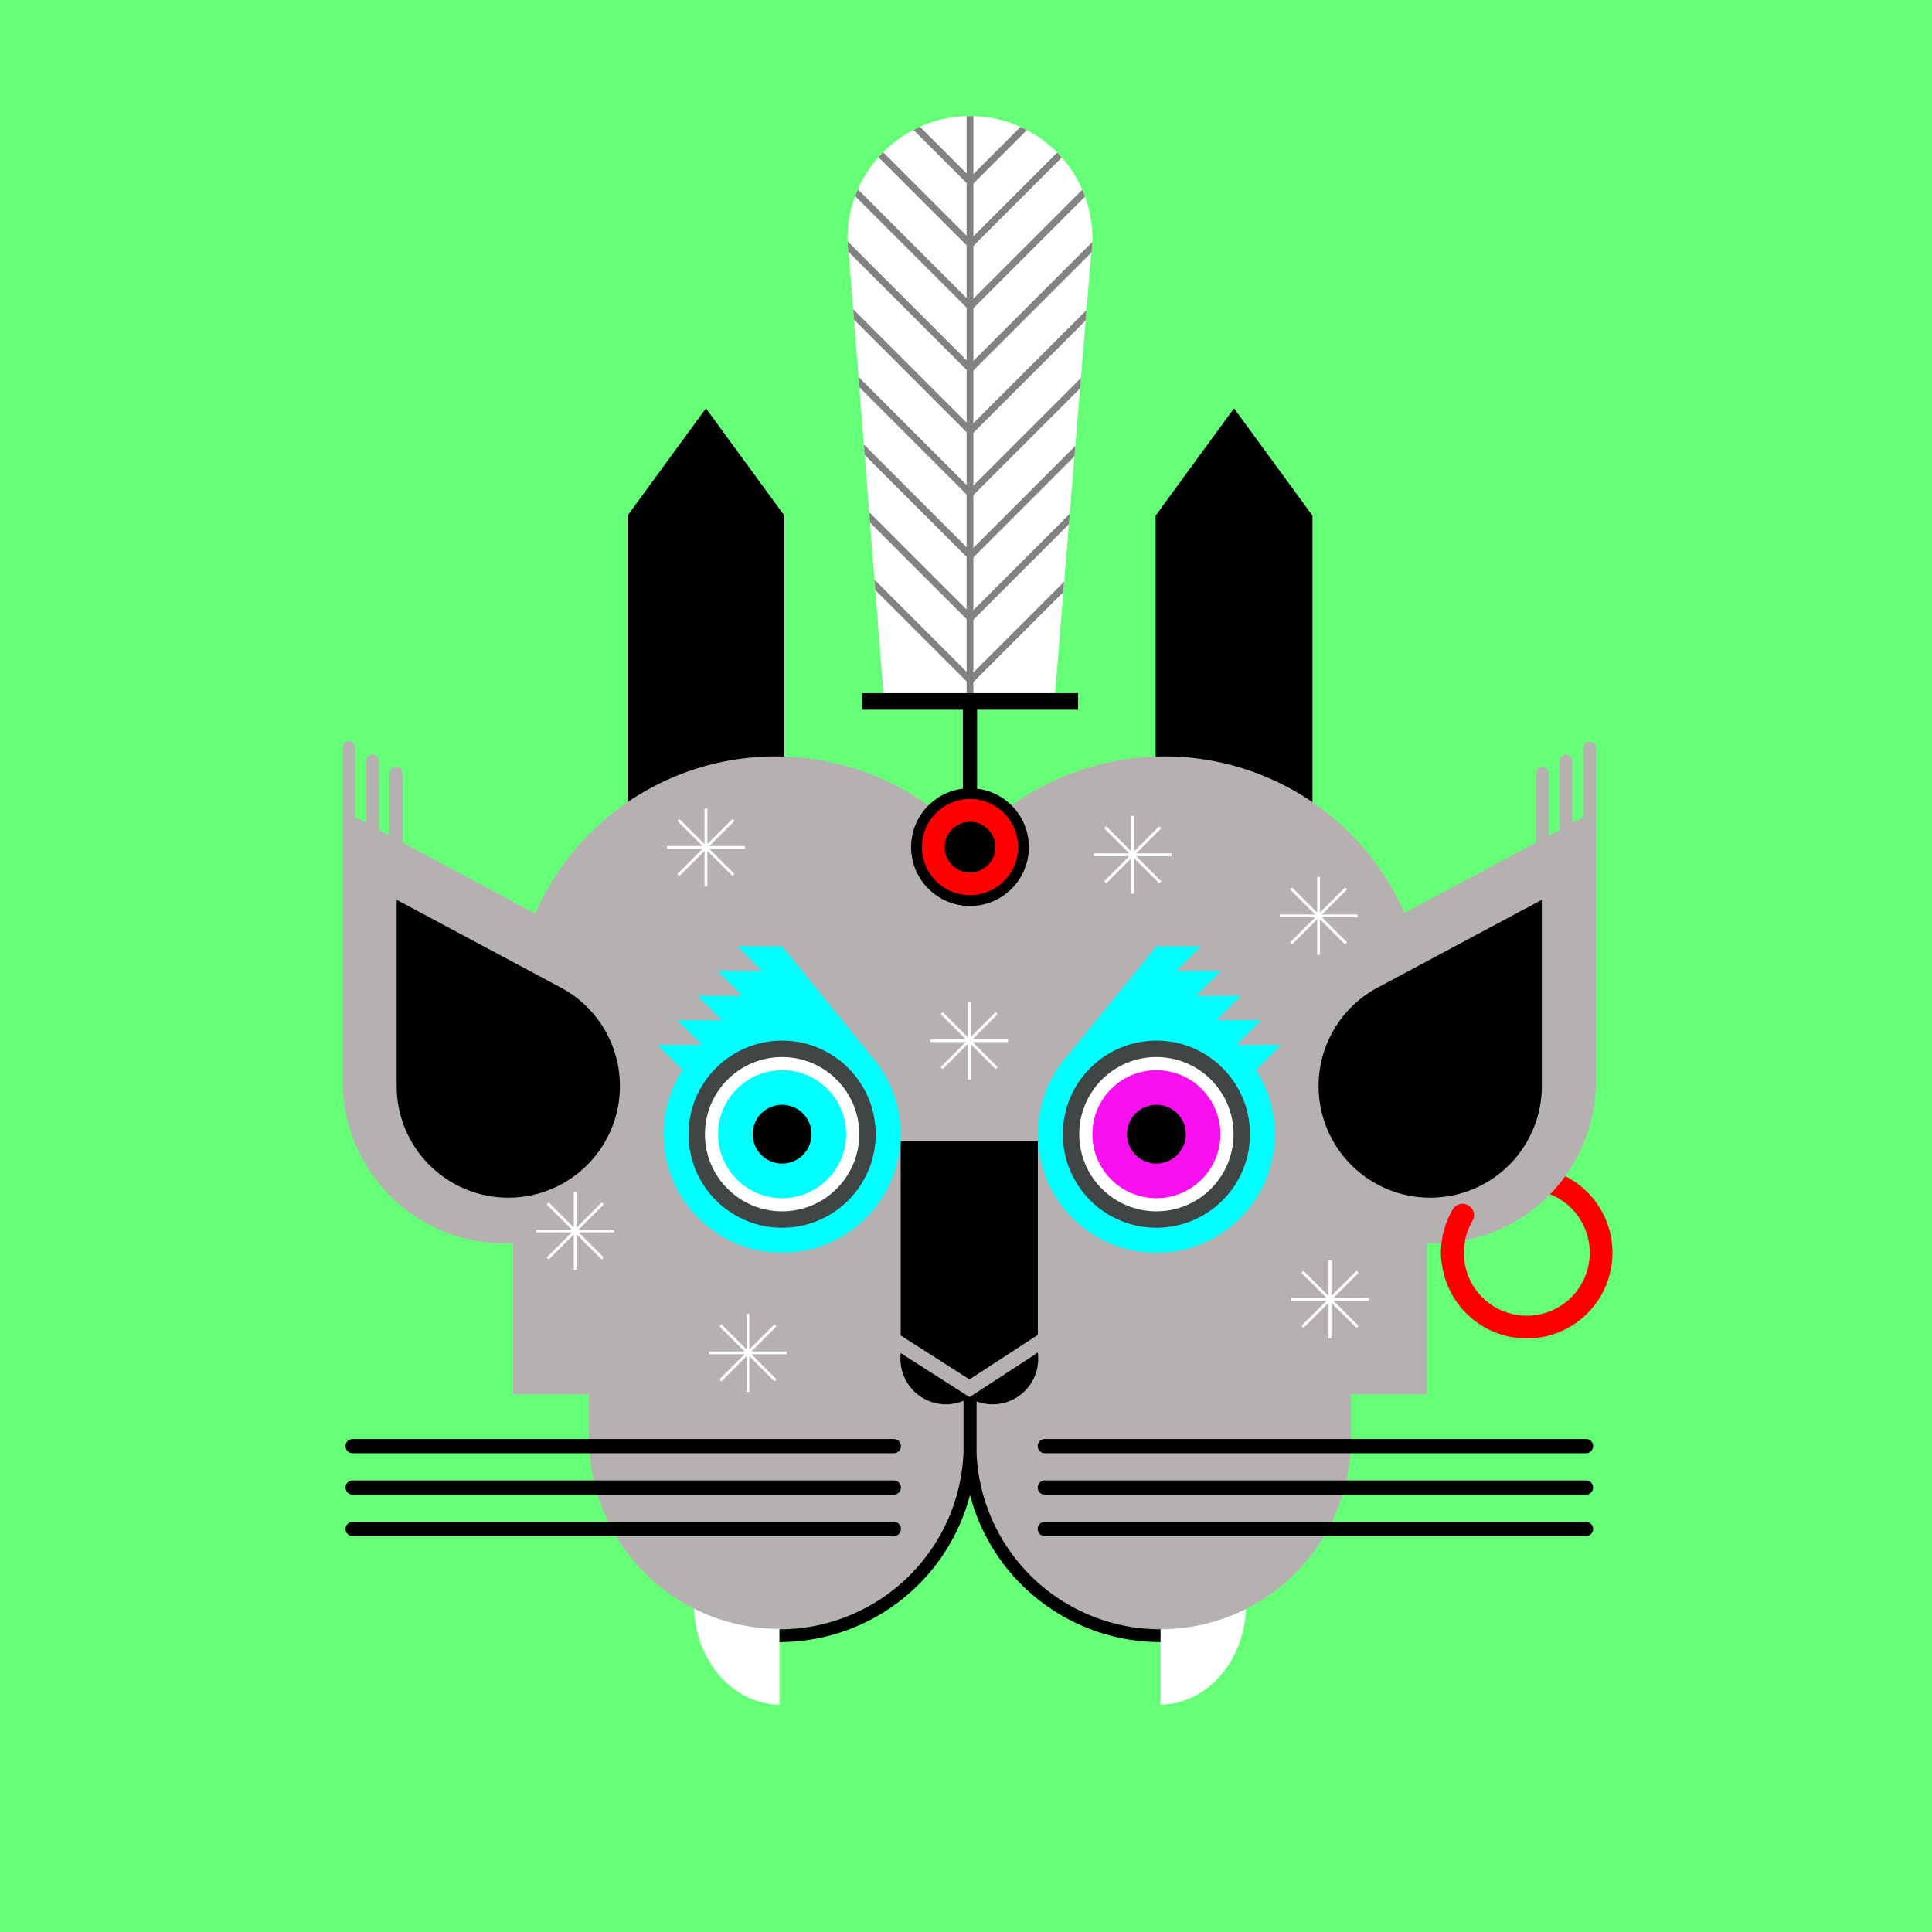 <svg xmlns="http://www.w3.org/2000/svg" xmlns:xlink="http://www.w3.org/1999/xlink" viewBox="0 0 1080 1080"><defs><style>.cls-1,.cls-10,.cls-11,.cls-12,.cls-13,.cls-14,.cls-5,.cls-8{fill:none;}.cls-2{fill:#fff;}.cls-3{fill:#66ff78;}.cls-4{clip-path:url(#clip-path);}.cls-5{stroke:#002d6e;stroke-width:2px;}.cls-10,.cls-11,.cls-12,.cls-13,.cls-14,.cls-5,.cls-8{stroke-miterlimit:10;}.cls-6{fill:red;}.cls-7{fill:#b5b1b0;}.cls-11,.cls-12,.cls-13,.cls-8{stroke:#000;}.cls-12,.cls-8{stroke-width:7.95px;}.cls-9{clip-path:url(#clip-path-2);}.cls-10{stroke:#828282;stroke-width:3.79px;}.cls-11{stroke-width:9.26px;}.cls-12{stroke-linecap:round;}.cls-13{stroke-width:7.15px;}.cls-14{stroke:#fff;stroke-width:1.59px;}.cls-15{fill:aqua;}.cls-16{fill:#404545;}.cls-17{fill:#f910ee;}</style><clipPath id="clip-path"><rect class="cls-1" y="-1104" width="1080" height="1080"/></clipPath><clipPath id="clip-path-2"><path class="cls-2" d="M610.66,133.34a68.43,68.43,0,1,0-136,10.8L494.2,392.05h95.19l20.34-247.47A68.29,68.29,0,0,0,610.66,133.34Z"/></clipPath></defs><g id="Graphics"><rect class="cls-3" width="1080" height="1080"/><path class="cls-2" d="M435.73,840.48V952.91c-26.47-.27-47.85-25.33-47.85-56.21S409.26,840.75,435.73,840.48Z"/><path class="cls-2" d="M648.73,840.48V952.91c26.46-.27,47.84-25.33,47.84-56.21S675.19,840.75,648.73,840.48Z"/><g class="cls-4"><line class="cls-5" x1="-755.79" y1="-928.69" x2="904.69" y2="731.79"/><line class="cls-5" x1="-671.14" y1="-1013.34" x2="989.34" y2="647.14"/><line class="cls-5" x1="-586.5" y1="-1097.98" x2="1073.98" y2="562.5"/><line class="cls-5" x1="-501.85" y1="-1182.63" x2="1158.63" y2="477.85"/><line class="cls-5" x1="-417.21" y1="-1267.27" x2="1243.27" y2="393.21"/><line class="cls-5" x1="-332.56" y1="-1351.92" x2="1327.92" y2="308.56"/><line class="cls-5" x1="-247.92" y1="-1436.56" x2="1412.56" y2="223.92"/><line class="cls-5" x1="-163.27" y1="-1521.21" x2="1497.21" y2="139.27"/><line class="cls-5" x1="-78.63" y1="-1605.85" x2="1581.85" y2="54.63"/><line class="cls-5" x1="175.31" y1="731.79" x2="1835.79" y2="-928.69"/><line class="cls-5" x1="90.66" y1="647.14" x2="1751.14" y2="-1013.34"/><line class="cls-5" x1="6.02" y1="562.5" x2="1666.5" y2="-1097.98"/><line class="cls-5" x1="-78.63" y1="477.85" x2="1581.85" y2="-1182.63"/><line class="cls-5" x1="-163.27" y1="393.21" x2="1497.21" y2="-1267.27"/><line class="cls-5" x1="-247.92" y1="308.56" x2="1412.56" y2="-1351.92"/><line class="cls-5" x1="-332.56" y1="223.92" x2="1327.92" y2="-1436.56"/><line class="cls-5" x1="-417.21" y1="139.27" x2="1243.27" y2="-1521.21"/><line class="cls-5" x1="-501.85" y1="54.63" x2="1158.63" y2="-1605.85"/></g><polygon points="733.67 288.23 689.83 228.26 645.99 288.23 645.99 288.23 645.99 470.76 733.68 470.76 733.68 288.23 733.67 288.23"/><polygon points="438.47 288.23 394.63 228.26 350.78 288.23 350.78 288.23 350.78 470.76 438.47 470.76 438.47 288.23 438.47 288.23"/><path class="cls-6" d="M853.5,748.22a48,48,0,0,1-47.18-56.38h0a47.91,47.91,0,1,1,47.18,56.38Zm-34.66-54.13a35.19,35.19,0,1,0,40.86-28.43,34.94,34.94,0,0,0-40.86,28.43Z"/><path class="cls-7" d="M888.61,414.52A3.58,3.58,0,0,0,885,418.1v38.75l-6,3.23V425.15a3.58,3.58,0,0,0-7.15,0v38.76l-6.05,3.23V432.21a3.58,3.58,0,1,0-7.16,0V471l-73.48,39.3a146.81,146.81,0,0,0-242.92-39.41,146.8,146.8,0,0,0-243.06,39.76L225,471V432.21a3.58,3.58,0,1,0-7.16,0v34.93l-6-3.23V425.15a3.58,3.58,0,0,0-7.15,0v34.93l-6.05-3.23V418.1a3.58,3.58,0,1,0-7.15,0V604.21h0v.16a90.7,90.7,0,0,0,90.7,90.7q2.34,0,4.65-.12v84.49h42.4v24.82A106.53,106.53,0,0,0,540.41,824H544a106.53,106.53,0,0,0,211.21-19.76V779.44h42.41V695c1.27.06,2.54.09,3.83.09a90.69,90.69,0,0,0,90.69-90.7v-.16h0V418.1A3.57,3.57,0,0,0,888.61,414.52Z"/><path d="M221.74,503l90.61,48.45h0a62.4,62.4,0,1,1-90.61,55.66V607h0Z"/><path d="M861.89,503l-90.61,48.45h0a62.4,62.4,0,1,0,90.61,55.66V607h0Z"/><circle cx="542.23" cy="473.54" r="32.91"/><line class="cls-8" x1="542.23" y1="473.54" x2="542.23" y2="387.03"/><path class="cls-6" d="M542.23,500.41a26.88,26.88,0,1,1,26.87-26.87A26.9,26.9,0,0,1,542.23,500.41Zm0-41a14.16,14.16,0,1,0,14.16,14.16A14.17,14.17,0,0,0,542.23,459.38Z"/><path class="cls-2" d="M610.66,133.34a68.43,68.43,0,1,0-136,10.8L494.2,392.05h95.19l20.34-247.47A68.29,68.29,0,0,0,610.66,133.34Z"/><g class="cls-9"><line class="cls-10" x1="542.23" y1="64.91" x2="542.23" y2="392.05"/><line class="cls-10" x1="630.18" y1="13.91" x2="542.23" y2="101.87"/><line class="cls-10" x1="630.18" y1="48.74" x2="542.23" y2="136.69"/><line class="cls-10" x1="630.18" y1="83.57" x2="542.23" y2="171.52"/><line class="cls-10" x1="630.18" y1="118.39" x2="542.23" y2="206.34"/><line class="cls-10" x1="630.18" y1="153.22" x2="542.23" y2="241.17"/><line class="cls-10" x1="630.18" y1="188.04" x2="542.23" y2="275.99"/><line class="cls-10" x1="630.18" y1="222.87" x2="542.23" y2="310.82"/><line class="cls-10" x1="630.18" y1="257.69" x2="542.23" y2="345.64"/><line class="cls-10" x1="630.18" y1="292.52" x2="542.23" y2="380.47"/><line class="cls-10" x1="454.62" y1="13.91" x2="542.57" y2="101.87"/><line class="cls-10" x1="454.62" y1="48.74" x2="542.57" y2="136.69"/><line class="cls-10" x1="454.62" y1="83.57" x2="542.57" y2="171.52"/><line class="cls-10" x1="454.62" y1="118.39" x2="542.57" y2="206.34"/><line class="cls-10" x1="454.62" y1="153.22" x2="542.57" y2="241.17"/><line class="cls-10" x1="454.62" y1="188.04" x2="542.57" y2="275.99"/><line class="cls-10" x1="454.62" y1="222.87" x2="542.57" y2="310.82"/><line class="cls-10" x1="454.62" y1="257.69" x2="542.57" y2="345.64"/><line class="cls-10" x1="454.62" y1="292.52" x2="542.57" y2="380.47"/></g><line class="cls-11" x1="602.61" y1="392.11" x2="481.85" y2="392.11"/><line class="cls-12" x1="886.58" y1="808.39" x2="584.05" y2="808.39"/><line class="cls-12" x1="886.58" y1="831.54" x2="584.05" y2="831.54"/><line class="cls-12" x1="886.58" y1="854.69" x2="584.05" y2="854.69"/><line class="cls-12" x1="499.65" y1="808.39" x2="197.12" y2="808.39"/><line class="cls-12" x1="499.65" y1="831.54" x2="197.12" y2="831.54"/><line class="cls-12" x1="499.65" y1="854.69" x2="197.12" y2="854.69"/><path class="cls-6" d="M812,709.83a6.36,6.36,0,0,1-6.33-5.87,47.55,47.55,0,0,1,6.44-27.89,6.36,6.36,0,1,1,11,6.44A35,35,0,0,0,818.39,703a6.36,6.36,0,0,1-5.86,6.82A4,4,0,0,1,812,709.83Z"/><polygon points="541.93 771.1 580.15 746.23 580.15 638.05 503.49 638.05 503.49 746.53 541.93 771.1"/><path d="M542,781l-38.46-24.58a25.46,25.46,0,0,0,38.31,25,25.46,25.46,0,0,0,38.28-25.27Z"/><path class="cls-13" d="M435.73,914.36A106.53,106.53,0,0,0,542.25,807.83l0-.62V781"/><path class="cls-13" d="M648.73,914.36A106.53,106.53,0,0,1,542.21,807.83l0-.62V781"/><line class="cls-14" x1="721.72" y1="527.39" x2="752.49" y2="496.63"/><line class="cls-14" x1="752.49" y1="527.39" x2="721.72" y2="496.63"/><line class="cls-14" x1="715.35" y1="512.01" x2="758.86" y2="512.01"/><line class="cls-14" x1="737.1" y1="533.76" x2="737.1" y2="490.26"/><line class="cls-14" x1="617.8" y1="493.21" x2="648.57" y2="462.44"/><line class="cls-14" x1="648.57" y1="493.21" x2="617.8" y2="462.44"/><line class="cls-14" x1="611.43" y1="477.83" x2="654.94" y2="477.83"/><line class="cls-14" x1="633.19" y1="499.58" x2="633.19" y2="456.07"/><line class="cls-14" x1="526.4" y1="597.09" x2="557.16" y2="566.32"/><line class="cls-14" x1="557.16" y1="597.09" x2="526.4" y2="566.32"/><line class="cls-14" x1="520.03" y1="581.71" x2="563.53" y2="581.71"/><line class="cls-14" x1="541.78" y1="603.46" x2="541.78" y2="559.95"/><line class="cls-14" x1="379.24" y1="489.12" x2="410.01" y2="458.36"/><line class="cls-14" x1="410.01" y1="489.12" x2="379.24" y2="458.36"/><line class="cls-14" x1="372.87" y1="473.74" x2="416.38" y2="473.74"/><line class="cls-14" x1="394.63" y1="495.49" x2="394.63" y2="451.98"/><line class="cls-14" x1="306.17" y1="703.51" x2="336.93" y2="672.74"/><line class="cls-14" x1="336.93" y1="703.51" x2="306.17" y2="672.74"/><line class="cls-14" x1="299.8" y1="688.12" x2="343.3" y2="688.12"/><line class="cls-14" x1="321.55" y1="709.88" x2="321.55" y2="666.37"/><line class="cls-14" x1="402.73" y1="771.63" x2="433.5" y2="740.87"/><line class="cls-14" x1="433.5" y1="771.63" x2="402.73" y2="740.87"/><line class="cls-14" x1="396.36" y1="756.25" x2="439.87" y2="756.25"/><line class="cls-14" x1="418.11" y1="778.01" x2="418.11" y2="734.5"/><line class="cls-14" x1="728.09" y1="741.73" x2="758.86" y2="710.97"/><line class="cls-14" x1="758.86" y1="741.73" x2="728.09" y2="710.97"/><line class="cls-14" x1="721.72" y1="726.35" x2="765.23" y2="726.35"/><line class="cls-14" x1="743.48" y1="748.1" x2="743.48" y2="704.59"/><path class="cls-15" d="M716.15,584.11H691.24l0,0L705,570.33H680.05v0l0,0,13.72-13.72H668.88l-.08-.1,13.75-13.76H657.64v0l0-.06L671.34,529H646.43L597,589.82h0a66.3,66.3,0,1,0,105.1,8.3Z"/><circle class="cls-16" cx="646.43" cy="634.02" r="52.31"/><circle class="cls-2" cx="646.43" cy="634.02" r="43.13"/><circle class="cls-17" cx="646.43" cy="634.02" r="35.78"/><circle cx="646.43" cy="634.02" r="16.44"/><path class="cls-15" d="M486.59,589.82h.05L437.2,529H412.29L426,542.72l0,.06v0H401.08l13.76,13.76-.08.1H389.88l13.73,13.72,0,0v0H378.67l13.75,13.75,0,0H367.48l14,14a66.28,66.28,0,1,0,105.1-8.3Z"/><circle class="cls-16" cx="437.2" cy="634.02" r="52.31"/><circle class="cls-2" cx="437.2" cy="634.02" r="43.13"/><circle class="cls-15" cx="437.2" cy="634.02" r="35.78"/><circle cx="437.2" cy="634.02" r="16.44"/></g></svg>